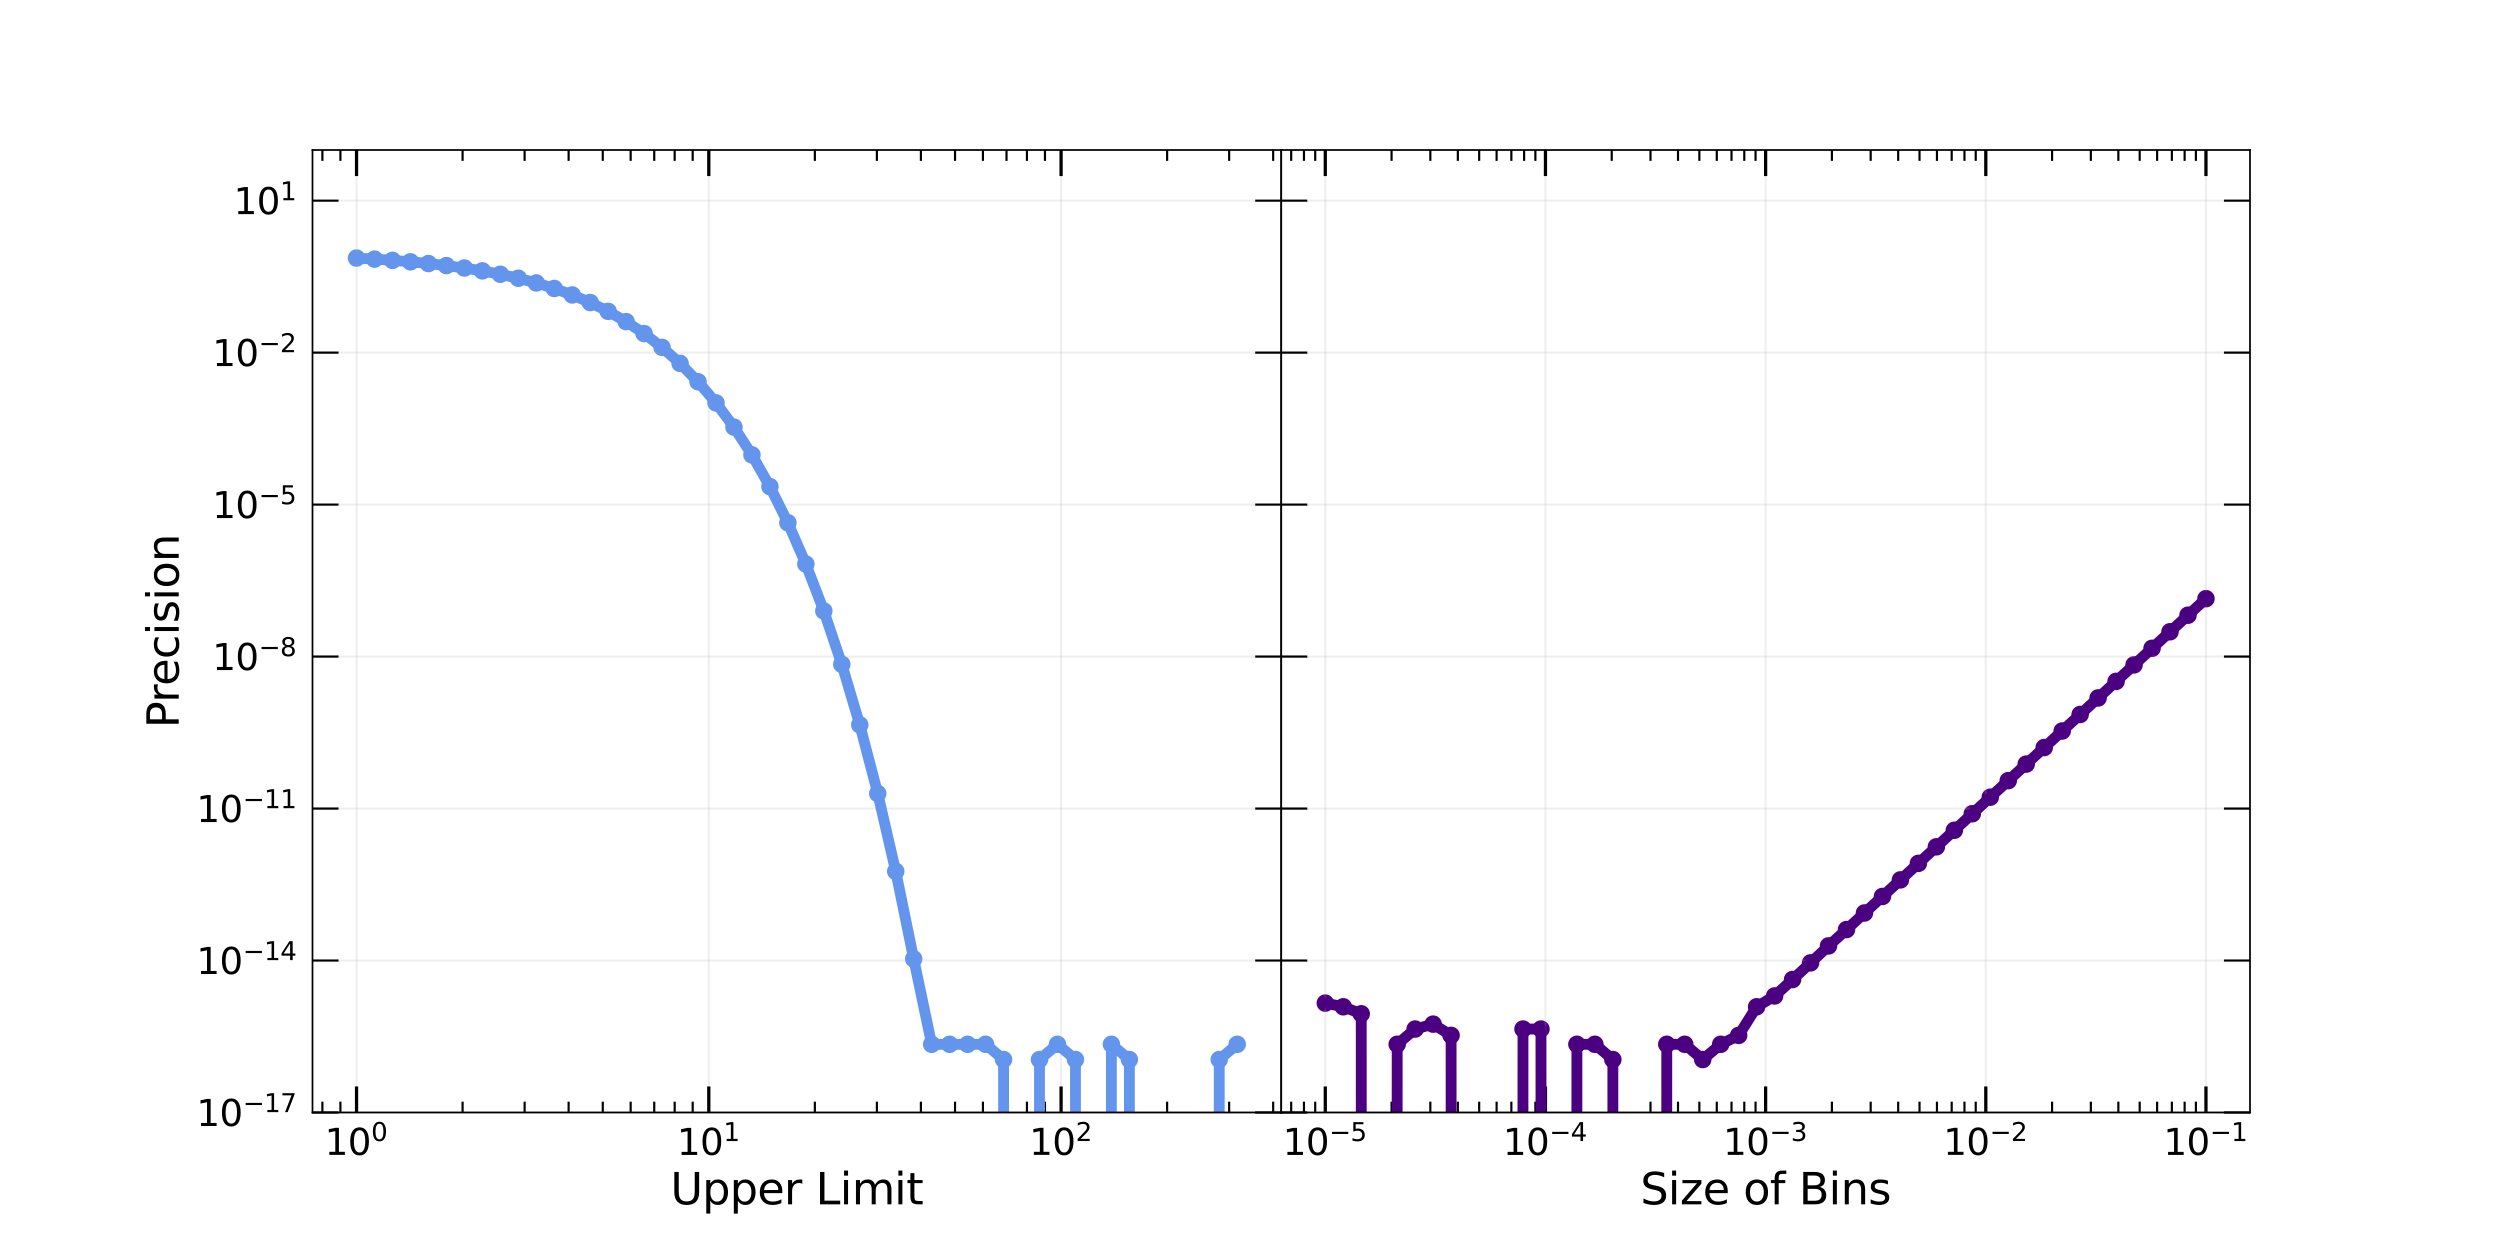 <?xml version="1.0" encoding="utf-8" standalone="no"?>
<!DOCTYPE svg PUBLIC "-//W3C//DTD SVG 1.1//EN"
  "http://www.w3.org/Graphics/SVG/1.1/DTD/svg11.dtd">
<svg xmlns:xlink="http://www.w3.org/1999/xlink" width="1152pt" height="576pt" viewBox="0 0 1152 576" xmlns="http://www.w3.org/2000/svg" version="1.1">
 <defs>
  <style type="text/css">*{stroke-linejoin: round; stroke-linecap: butt}</style>
 </defs>
 <g id="figure_1">
  <g id="patch_1">
   <path d="M 0 576 
L 1152 576 
L 1152 0 
L 0 0 
z
" style="fill: #ffffff"/>
  </g>
  <g id="axes_1">
   <g id="patch_2">
    <path d="M 144 512.64 
L 590.4 512.64 
L 590.4 69.12 
L 144 69.12 
z
" style="fill: #ffffff"/>
   </g>
   <g id="PathCollection_1">
    <defs>
     <path id="m9ae756400a" d="M 0 3.536 
C 0.938 3.536 1.837 3.163 2.5 2.5 
C 3.163 1.837 3.536 0.938 3.536 0 
C 3.536 -0.938 3.163 -1.837 2.5 -2.5 
C 1.837 -3.163 0.938 -3.536 0 -3.536 
C -0.938 -3.536 -1.837 -3.163 -2.5 -2.5 
C -3.163 -1.837 -3.536 -0.938 -3.536 0 
C -3.536 0.938 -3.163 1.837 -2.5 2.5 
C -1.837 3.163 -0.938 3.536 0 3.536 
z
" style="stroke: #6495ed"/>
    </defs>
    <g clip-path="url(#p3e6c9efa85)">
     <use xlink:href="#m9ae756400a" x="164.291" y="118.917" style="fill: #6495ed; stroke: #6495ed"/>
     <use xlink:href="#m9ae756400a" x="172.573" y="119.402" style="fill: #6495ed; stroke: #6495ed"/>
     <use xlink:href="#m9ae756400a" x="180.855" y="119.973" style="fill: #6495ed; stroke: #6495ed"/>
     <use xlink:href="#m9ae756400a" x="189.137" y="120.647" style="fill: #6495ed; stroke: #6495ed"/>
     <use xlink:href="#m9ae756400a" x="197.419" y="121.444" style="fill: #6495ed; stroke: #6495ed"/>
     <use xlink:href="#m9ae756400a" x="205.701" y="122.387" style="fill: #6495ed; stroke: #6495ed"/>
     <use xlink:href="#m9ae756400a" x="213.983" y="123.502" style="fill: #6495ed; stroke: #6495ed"/>
     <use xlink:href="#m9ae756400a" x="222.265" y="124.82" style="fill: #6495ed; stroke: #6495ed"/>
     <use xlink:href="#m9ae756400a" x="230.547" y="126.378" style="fill: #6495ed; stroke: #6495ed"/>
     <use xlink:href="#m9ae756400a" x="238.829" y="128.216" style="fill: #6495ed; stroke: #6495ed"/>
     <use xlink:href="#m9ae756400a" x="247.111" y="130.381" style="fill: #6495ed; stroke: #6495ed"/>
     <use xlink:href="#m9ae756400a" x="255.393" y="132.926" style="fill: #6495ed; stroke: #6495ed"/>
     <use xlink:href="#m9ae756400a" x="263.675" y="135.911" style="fill: #6495ed; stroke: #6495ed"/>
     <use xlink:href="#m9ae756400a" x="271.957" y="139.402" style="fill: #6495ed; stroke: #6495ed"/>
     <use xlink:href="#m9ae756400a" x="280.239" y="143.475" style="fill: #6495ed; stroke: #6495ed"/>
     <use xlink:href="#m9ae756400a" x="288.521" y="148.214" style="fill: #6495ed; stroke: #6495ed"/>
     <use xlink:href="#m9ae756400a" x="296.803" y="153.714" style="fill: #6495ed; stroke: #6495ed"/>
     <use xlink:href="#m9ae756400a" x="305.085" y="160.082" style="fill: #6495ed; stroke: #6495ed"/>
     <use xlink:href="#m9ae756400a" x="313.367" y="167.434" style="fill: #6495ed; stroke: #6495ed"/>
     <use xlink:href="#m9ae756400a" x="321.649" y="175.905" style="fill: #6495ed; stroke: #6495ed"/>
     <use xlink:href="#m9ae756400a" x="329.931" y="185.642" style="fill: #6495ed; stroke: #6495ed"/>
     <use xlink:href="#m9ae756400a" x="338.213" y="196.812" style="fill: #6495ed; stroke: #6495ed"/>
     <use xlink:href="#m9ae756400a" x="346.495" y="209.601" style="fill: #6495ed; stroke: #6495ed"/>
     <use xlink:href="#m9ae756400a" x="354.777" y="224.218" style="fill: #6495ed; stroke: #6495ed"/>
     <use xlink:href="#m9ae756400a" x="363.059" y="240.897" style="fill: #6495ed; stroke: #6495ed"/>
     <use xlink:href="#m9ae756400a" x="371.341" y="259.902" style="fill: #6495ed; stroke: #6495ed"/>
     <use xlink:href="#m9ae756400a" x="379.623" y="281.527" style="fill: #6495ed; stroke: #6495ed"/>
     <use xlink:href="#m9ae756400a" x="387.905" y="306.105" style="fill: #6495ed; stroke: #6495ed"/>
     <use xlink:href="#m9ae756400a" x="396.187" y="334.007" style="fill: #6495ed; stroke: #6495ed"/>
     <use xlink:href="#m9ae756400a" x="404.469" y="365.651" style="fill: #6495ed; stroke: #6495ed"/>
     <use xlink:href="#m9ae756400a" x="412.751" y="401.511" style="fill: #6495ed; stroke: #6495ed"/>
     <use xlink:href="#m9ae756400a" x="421.033" y="441.859" style="fill: #6495ed; stroke: #6495ed"/>
     <use xlink:href="#m9ae756400a" x="429.315" y="481.21" style="fill: #6495ed; stroke: #6495ed"/>
     <use xlink:href="#m9ae756400a" x="437.597" y="481.21" style="fill: #6495ed; stroke: #6495ed"/>
     <use xlink:href="#m9ae756400a" x="445.879" y="481.21" style="fill: #6495ed; stroke: #6495ed"/>
     <use xlink:href="#m9ae756400a" x="454.161" y="481.21" style="fill: #6495ed; stroke: #6495ed"/>
     <use xlink:href="#m9ae756400a" x="462.443" y="488.237" style="fill: #6495ed; stroke: #6495ed"/>
     <use xlink:href="#m9ae756400a" x="479.007" y="488.237" style="fill: #6495ed; stroke: #6495ed"/>
     <use xlink:href="#m9ae756400a" x="487.289" y="481.21" style="fill: #6495ed; stroke: #6495ed"/>
     <use xlink:href="#m9ae756400a" x="495.571" y="488.237" style="fill: #6495ed; stroke: #6495ed"/>
     <use xlink:href="#m9ae756400a" x="512.135" y="481.21" style="fill: #6495ed; stroke: #6495ed"/>
     <use xlink:href="#m9ae756400a" x="520.417" y="488.237" style="fill: #6495ed; stroke: #6495ed"/>
     <use xlink:href="#m9ae756400a" x="561.827" y="488.237" style="fill: #6495ed; stroke: #6495ed"/>
     <use xlink:href="#m9ae756400a" x="570.109" y="481.21" style="fill: #6495ed; stroke: #6495ed"/>
    </g>
   </g>
   <g id="matplotlib.axis_1">
    <g id="xtick_1">
     <g id="line2d_1">
      <path d="M 164.291 512.64 
L 164.291 69.12 
" clip-path="url(#p3e6c9efa85)" style="fill: none; stroke: #b0b0b0; stroke-opacity: 0.2; stroke-linecap: square"/>
     </g>
     <g id="line2d_2">
      <defs>
       <path id="m5ee285e8a6" d="M 0 0 
L 0 -12 
" style="stroke: #000000; stroke-width: 1.5"/>
      </defs>
      <g>
       <use xlink:href="#m5ee285e8a6" x="164.291" y="512.64" style="stroke: #000000; stroke-width: 1.5"/>
      </g>
     </g>
     <g id="line2d_3">
      <defs>
       <path id="m68f397f077" d="M 0 0 
L 0 12 
" style="stroke: #000000; stroke-width: 1.5"/>
      </defs>
      <g>
       <use xlink:href="#m68f397f077" x="164.291" y="69.12" style="stroke: #000000; stroke-width: 1.5"/>
      </g>
     </g>
     <g id="text_1">
      <!-- $\mathdefault{10^{0}}$ -->
      <g transform="translate(149.63 532.299)scale(0.167 -0.167)">
       <defs>
        <path id="DejaVuSans-31" d="M 794 531 
L 1825 531 
L 1825 4091 
L 703 3866 
L 703 4441 
L 1819 4666 
L 2450 4666 
L 2450 531 
L 3481 531 
L 3481 0 
L 794 0 
L 794 531 
z
" transform="scale(0.016)"/>
        <path id="DejaVuSans-30" d="M 2034 4250 
Q 1547 4250 1301 3770 
Q 1056 3291 1056 2328 
Q 1056 1369 1301 889 
Q 1547 409 2034 409 
Q 2525 409 2770 889 
Q 3016 1369 3016 2328 
Q 3016 3291 2770 3770 
Q 2525 4250 2034 4250 
z
M 2034 4750 
Q 2819 4750 3233 4129 
Q 3647 3509 3647 2328 
Q 3647 1150 3233 529 
Q 2819 -91 2034 -91 
Q 1250 -91 836 529 
Q 422 1150 422 2328 
Q 422 3509 836 4129 
Q 1250 4750 2034 4750 
z
" transform="scale(0.016)"/>
       </defs>
       <use xlink:href="#DejaVuSans-31" transform="translate(0 0.766)"/>
       <use xlink:href="#DejaVuSans-30" transform="translate(63.623 0.766)"/>
       <use xlink:href="#DejaVuSans-30" transform="translate(128.203 39.047)scale(0.7)"/>
      </g>
     </g>
    </g>
    <g id="xtick_2">
     <g id="line2d_4">
      <path d="M 326.618 512.64 
L 326.618 69.12 
" clip-path="url(#p3e6c9efa85)" style="fill: none; stroke: #b0b0b0; stroke-opacity: 0.2; stroke-linecap: square"/>
     </g>
     <g id="line2d_5">
      <g>
       <use xlink:href="#m5ee285e8a6" x="326.618" y="512.64" style="stroke: #000000; stroke-width: 1.5"/>
      </g>
     </g>
     <g id="line2d_6">
      <g>
       <use xlink:href="#m68f397f077" x="326.618" y="69.12" style="stroke: #000000; stroke-width: 1.5"/>
      </g>
     </g>
     <g id="text_2">
      <!-- $\mathdefault{10^{1}}$ -->
      <g transform="translate(311.957 532.299)scale(0.167 -0.167)">
       <use xlink:href="#DejaVuSans-31" transform="translate(0 0.684)"/>
       <use xlink:href="#DejaVuSans-30" transform="translate(63.623 0.684)"/>
       <use xlink:href="#DejaVuSans-31" transform="translate(128.203 38.966)scale(0.7)"/>
      </g>
     </g>
    </g>
    <g id="xtick_3">
     <g id="line2d_7">
      <path d="M 488.945 512.64 
L 488.945 69.12 
" clip-path="url(#p3e6c9efa85)" style="fill: none; stroke: #b0b0b0; stroke-opacity: 0.2; stroke-linecap: square"/>
     </g>
     <g id="line2d_8">
      <g>
       <use xlink:href="#m5ee285e8a6" x="488.945" y="512.64" style="stroke: #000000; stroke-width: 1.5"/>
      </g>
     </g>
     <g id="line2d_9">
      <g>
       <use xlink:href="#m68f397f077" x="488.945" y="69.12" style="stroke: #000000; stroke-width: 1.5"/>
      </g>
     </g>
     <g id="text_3">
      <!-- $\mathdefault{10^{2}}$ -->
      <g transform="translate(474.285 532.299)scale(0.167 -0.167)">
       <defs>
        <path id="DejaVuSans-32" d="M 1228 531 
L 3431 531 
L 3431 0 
L 469 0 
L 469 531 
Q 828 903 1448 1529 
Q 2069 2156 2228 2338 
Q 2531 2678 2651 2914 
Q 2772 3150 2772 3378 
Q 2772 3750 2511 3984 
Q 2250 4219 1831 4219 
Q 1534 4219 1204 4116 
Q 875 4013 500 3803 
L 500 4441 
Q 881 4594 1212 4672 
Q 1544 4750 1819 4750 
Q 2544 4750 2975 4387 
Q 3406 4025 3406 3419 
Q 3406 3131 3298 2873 
Q 3191 2616 2906 2266 
Q 2828 2175 2409 1742 
Q 1991 1309 1228 531 
z
" transform="scale(0.016)"/>
       </defs>
       <use xlink:href="#DejaVuSans-31" transform="translate(0 0.766)"/>
       <use xlink:href="#DejaVuSans-30" transform="translate(63.623 0.766)"/>
       <use xlink:href="#DejaVuSans-32" transform="translate(128.203 39.047)scale(0.7)"/>
      </g>
     </g>
    </g>
    <g id="xtick_4">
     <g id="line2d_10">
      <defs>
       <path id="m83433eca94" d="M 0 0 
L 0 -5 
" style="stroke: #000000"/>
      </defs>
      <g>
       <use xlink:href="#m83433eca94" x="148.56" y="512.64" style="stroke: #000000"/>
      </g>
     </g>
     <g id="line2d_11">
      <defs>
       <path id="mb629196e18" d="M 0 0 
L 0 5 
" style="stroke: #000000"/>
      </defs>
      <g>
       <use xlink:href="#mb629196e18" x="148.56" y="69.12" style="stroke: #000000"/>
      </g>
     </g>
    </g>
    <g id="xtick_5">
     <g id="line2d_12">
      <g>
       <use xlink:href="#m83433eca94" x="156.863" y="512.64" style="stroke: #000000"/>
      </g>
     </g>
     <g id="line2d_13">
      <g>
       <use xlink:href="#mb629196e18" x="156.863" y="69.12" style="stroke: #000000"/>
      </g>
     </g>
    </g>
    <g id="xtick_6">
     <g id="line2d_14">
      <g>
       <use xlink:href="#m83433eca94" x="213.156" y="512.64" style="stroke: #000000"/>
      </g>
     </g>
     <g id="line2d_15">
      <g>
       <use xlink:href="#mb629196e18" x="213.156" y="69.12" style="stroke: #000000"/>
      </g>
     </g>
    </g>
    <g id="xtick_7">
     <g id="line2d_16">
      <g>
       <use xlink:href="#m83433eca94" x="241.741" y="512.64" style="stroke: #000000"/>
      </g>
     </g>
     <g id="line2d_17">
      <g>
       <use xlink:href="#mb629196e18" x="241.741" y="69.12" style="stroke: #000000"/>
      </g>
     </g>
    </g>
    <g id="xtick_8">
     <g id="line2d_18">
      <g>
       <use xlink:href="#m83433eca94" x="262.022" y="512.64" style="stroke: #000000"/>
      </g>
     </g>
     <g id="line2d_19">
      <g>
       <use xlink:href="#mb629196e18" x="262.022" y="69.12" style="stroke: #000000"/>
      </g>
     </g>
    </g>
    <g id="xtick_9">
     <g id="line2d_20">
      <g>
       <use xlink:href="#m83433eca94" x="277.753" y="512.64" style="stroke: #000000"/>
      </g>
     </g>
     <g id="line2d_21">
      <g>
       <use xlink:href="#mb629196e18" x="277.753" y="69.12" style="stroke: #000000"/>
      </g>
     </g>
    </g>
    <g id="xtick_10">
     <g id="line2d_22">
      <g>
       <use xlink:href="#m83433eca94" x="290.606" y="512.64" style="stroke: #000000"/>
      </g>
     </g>
     <g id="line2d_23">
      <g>
       <use xlink:href="#mb629196e18" x="290.606" y="69.12" style="stroke: #000000"/>
      </g>
     </g>
    </g>
    <g id="xtick_11">
     <g id="line2d_24">
      <g>
       <use xlink:href="#m83433eca94" x="301.473" y="512.64" style="stroke: #000000"/>
      </g>
     </g>
     <g id="line2d_25">
      <g>
       <use xlink:href="#mb629196e18" x="301.473" y="69.12" style="stroke: #000000"/>
      </g>
     </g>
    </g>
    <g id="xtick_12">
     <g id="line2d_26">
      <g>
       <use xlink:href="#m83433eca94" x="310.887" y="512.64" style="stroke: #000000"/>
      </g>
     </g>
     <g id="line2d_27">
      <g>
       <use xlink:href="#mb629196e18" x="310.887" y="69.12" style="stroke: #000000"/>
      </g>
     </g>
    </g>
    <g id="xtick_13">
     <g id="line2d_28">
      <g>
       <use xlink:href="#m83433eca94" x="319.19" y="512.64" style="stroke: #000000"/>
      </g>
     </g>
     <g id="line2d_29">
      <g>
       <use xlink:href="#mb629196e18" x="319.19" y="69.12" style="stroke: #000000"/>
      </g>
     </g>
    </g>
    <g id="xtick_14">
     <g id="line2d_30">
      <g>
       <use xlink:href="#m83433eca94" x="375.484" y="512.64" style="stroke: #000000"/>
      </g>
     </g>
     <g id="line2d_31">
      <g>
       <use xlink:href="#mb629196e18" x="375.484" y="69.12" style="stroke: #000000"/>
      </g>
     </g>
    </g>
    <g id="xtick_15">
     <g id="line2d_32">
      <g>
       <use xlink:href="#m83433eca94" x="404.068" y="512.64" style="stroke: #000000"/>
      </g>
     </g>
     <g id="line2d_33">
      <g>
       <use xlink:href="#mb629196e18" x="404.068" y="69.12" style="stroke: #000000"/>
      </g>
     </g>
    </g>
    <g id="xtick_16">
     <g id="line2d_34">
      <g>
       <use xlink:href="#m83433eca94" x="424.349" y="512.64" style="stroke: #000000"/>
      </g>
     </g>
     <g id="line2d_35">
      <g>
       <use xlink:href="#mb629196e18" x="424.349" y="69.12" style="stroke: #000000"/>
      </g>
     </g>
    </g>
    <g id="xtick_17">
     <g id="line2d_36">
      <g>
       <use xlink:href="#m83433eca94" x="440.08" y="512.64" style="stroke: #000000"/>
      </g>
     </g>
     <g id="line2d_37">
      <g>
       <use xlink:href="#mb629196e18" x="440.08" y="69.12" style="stroke: #000000"/>
      </g>
     </g>
    </g>
    <g id="xtick_18">
     <g id="line2d_38">
      <g>
       <use xlink:href="#m83433eca94" x="452.933" y="512.64" style="stroke: #000000"/>
      </g>
     </g>
     <g id="line2d_39">
      <g>
       <use xlink:href="#mb629196e18" x="452.933" y="69.12" style="stroke: #000000"/>
      </g>
     </g>
    </g>
    <g id="xtick_19">
     <g id="line2d_40">
      <g>
       <use xlink:href="#m83433eca94" x="463.801" y="512.64" style="stroke: #000000"/>
      </g>
     </g>
     <g id="line2d_41">
      <g>
       <use xlink:href="#mb629196e18" x="463.801" y="69.12" style="stroke: #000000"/>
      </g>
     </g>
    </g>
    <g id="xtick_20">
     <g id="line2d_42">
      <g>
       <use xlink:href="#m83433eca94" x="473.214" y="512.64" style="stroke: #000000"/>
      </g>
     </g>
     <g id="line2d_43">
      <g>
       <use xlink:href="#mb629196e18" x="473.214" y="69.12" style="stroke: #000000"/>
      </g>
     </g>
    </g>
    <g id="xtick_21">
     <g id="line2d_44">
      <g>
       <use xlink:href="#m83433eca94" x="481.518" y="512.64" style="stroke: #000000"/>
      </g>
     </g>
     <g id="line2d_45">
      <g>
       <use xlink:href="#mb629196e18" x="481.518" y="69.12" style="stroke: #000000"/>
      </g>
     </g>
    </g>
    <g id="xtick_22">
     <g id="line2d_46">
      <g>
       <use xlink:href="#m83433eca94" x="537.811" y="512.64" style="stroke: #000000"/>
      </g>
     </g>
     <g id="line2d_47">
      <g>
       <use xlink:href="#mb629196e18" x="537.811" y="69.12" style="stroke: #000000"/>
      </g>
     </g>
    </g>
    <g id="xtick_23">
     <g id="line2d_48">
      <g>
       <use xlink:href="#m83433eca94" x="566.395" y="512.64" style="stroke: #000000"/>
      </g>
     </g>
     <g id="line2d_49">
      <g>
       <use xlink:href="#mb629196e18" x="566.395" y="69.12" style="stroke: #000000"/>
      </g>
     </g>
    </g>
    <g id="xtick_24">
     <g id="line2d_50">
      <g>
       <use xlink:href="#m83433eca94" x="586.676" y="512.64" style="stroke: #000000"/>
      </g>
     </g>
     <g id="line2d_51">
      <g>
       <use xlink:href="#mb629196e18" x="586.676" y="69.12" style="stroke: #000000"/>
      </g>
     </g>
    </g>
    <g id="text_4">
     <!-- Upper Limit -->
     <g transform="translate(308.953 554.961)scale(0.2 -0.2)">
      <defs>
       <path id="DejaVuSans-55" d="M 556 4666 
L 1191 4666 
L 1191 1831 
Q 1191 1081 1462 751 
Q 1734 422 2344 422 
Q 2950 422 3222 751 
Q 3494 1081 3494 1831 
L 3494 4666 
L 4128 4666 
L 4128 1753 
Q 4128 841 3676 375 
Q 3225 -91 2344 -91 
Q 1459 -91 1007 375 
Q 556 841 556 1753 
L 556 4666 
z
" transform="scale(0.016)"/>
       <path id="DejaVuSans-70" d="M 1159 525 
L 1159 -1331 
L 581 -1331 
L 581 3500 
L 1159 3500 
L 1159 2969 
Q 1341 3281 1617 3432 
Q 1894 3584 2278 3584 
Q 2916 3584 3314 3078 
Q 3713 2572 3713 1747 
Q 3713 922 3314 415 
Q 2916 -91 2278 -91 
Q 1894 -91 1617 61 
Q 1341 213 1159 525 
z
M 3116 1747 
Q 3116 2381 2855 2742 
Q 2594 3103 2138 3103 
Q 1681 3103 1420 2742 
Q 1159 2381 1159 1747 
Q 1159 1113 1420 752 
Q 1681 391 2138 391 
Q 2594 391 2855 752 
Q 3116 1113 3116 1747 
z
" transform="scale(0.016)"/>
       <path id="DejaVuSans-65" d="M 3597 1894 
L 3597 1613 
L 953 1613 
Q 991 1019 1311 708 
Q 1631 397 2203 397 
Q 2534 397 2845 478 
Q 3156 559 3463 722 
L 3463 178 
Q 3153 47 2828 -22 
Q 2503 -91 2169 -91 
Q 1331 -91 842 396 
Q 353 884 353 1716 
Q 353 2575 817 3079 
Q 1281 3584 2069 3584 
Q 2775 3584 3186 3129 
Q 3597 2675 3597 1894 
z
M 3022 2063 
Q 3016 2534 2758 2815 
Q 2500 3097 2075 3097 
Q 1594 3097 1305 2825 
Q 1016 2553 972 2059 
L 3022 2063 
z
" transform="scale(0.016)"/>
       <path id="DejaVuSans-72" d="M 2631 2963 
Q 2534 3019 2420 3045 
Q 2306 3072 2169 3072 
Q 1681 3072 1420 2755 
Q 1159 2438 1159 1844 
L 1159 0 
L 581 0 
L 581 3500 
L 1159 3500 
L 1159 2956 
Q 1341 3275 1631 3429 
Q 1922 3584 2338 3584 
Q 2397 3584 2469 3576 
Q 2541 3569 2628 3553 
L 2631 2963 
z
" transform="scale(0.016)"/>
       <path id="DejaVuSans-20" transform="scale(0.016)"/>
       <path id="DejaVuSans-4c" d="M 628 4666 
L 1259 4666 
L 1259 531 
L 3531 531 
L 3531 0 
L 628 0 
L 628 4666 
z
" transform="scale(0.016)"/>
       <path id="DejaVuSans-69" d="M 603 3500 
L 1178 3500 
L 1178 0 
L 603 0 
L 603 3500 
z
M 603 4863 
L 1178 4863 
L 1178 4134 
L 603 4134 
L 603 4863 
z
" transform="scale(0.016)"/>
       <path id="DejaVuSans-6d" d="M 3328 2828 
Q 3544 3216 3844 3400 
Q 4144 3584 4550 3584 
Q 5097 3584 5394 3201 
Q 5691 2819 5691 2113 
L 5691 0 
L 5113 0 
L 5113 2094 
Q 5113 2597 4934 2840 
Q 4756 3084 4391 3084 
Q 3944 3084 3684 2787 
Q 3425 2491 3425 1978 
L 3425 0 
L 2847 0 
L 2847 2094 
Q 2847 2600 2669 2842 
Q 2491 3084 2119 3084 
Q 1678 3084 1418 2786 
Q 1159 2488 1159 1978 
L 1159 0 
L 581 0 
L 581 3500 
L 1159 3500 
L 1159 2956 
Q 1356 3278 1631 3431 
Q 1906 3584 2284 3584 
Q 2666 3584 2933 3390 
Q 3200 3197 3328 2828 
z
" transform="scale(0.016)"/>
       <path id="DejaVuSans-74" d="M 1172 4494 
L 1172 3500 
L 2356 3500 
L 2356 3053 
L 1172 3053 
L 1172 1153 
Q 1172 725 1289 603 
Q 1406 481 1766 481 
L 2356 481 
L 2356 0 
L 1766 0 
Q 1100 0 847 248 
Q 594 497 594 1153 
L 594 3053 
L 172 3053 
L 172 3500 
L 594 3500 
L 594 4494 
L 1172 4494 
z
" transform="scale(0.016)"/>
      </defs>
      <use xlink:href="#DejaVuSans-55"/>
      <use xlink:href="#DejaVuSans-70" x="73.193"/>
      <use xlink:href="#DejaVuSans-70" x="136.67"/>
      <use xlink:href="#DejaVuSans-65" x="200.146"/>
      <use xlink:href="#DejaVuSans-72" x="261.67"/>
      <use xlink:href="#DejaVuSans-20" x="302.783"/>
      <use xlink:href="#DejaVuSans-4c" x="334.57"/>
      <use xlink:href="#DejaVuSans-69" x="390.283"/>
      <use xlink:href="#DejaVuSans-6d" x="418.066"/>
      <use xlink:href="#DejaVuSans-69" x="515.479"/>
      <use xlink:href="#DejaVuSans-74" x="543.262"/>
     </g>
    </g>
   </g>
   <g id="matplotlib.axis_2">
    <g id="ytick_1">
     <g id="line2d_52">
      <path d="M 144 512.64 
L 590.4 512.64 
" clip-path="url(#p3e6c9efa85)" style="fill: none; stroke: #b0b0b0; stroke-opacity: 0.2; stroke-linecap: square"/>
     </g>
     <g id="line2d_53">
      <defs>
       <path id="mbcbc30892e" d="M 0 0 
L 12 0 
" style="stroke: #000000"/>
      </defs>
      <g>
       <use xlink:href="#mbcbc30892e" x="144" y="512.64" style="stroke: #000000"/>
      </g>
     </g>
     <g id="line2d_54">
      <defs>
       <path id="m516967d735" d="M 0 0 
L -12 0 
" style="stroke: #000000"/>
      </defs>
      <g>
       <use xlink:href="#m516967d735" x="590.4" y="512.64" style="stroke: #000000"/>
      </g>
     </g>
     <g id="text_5">
      <!-- $\mathdefault{10^{-17}}$ -->
      <g transform="translate(90.519 518.969)scale(0.167 -0.167)">
       <defs>
        <path id="DejaVuSans-2212" d="M 678 2272 
L 4684 2272 
L 4684 1741 
L 678 1741 
L 678 2272 
z
" transform="scale(0.016)"/>
        <path id="DejaVuSans-37" d="M 525 4666 
L 3525 4666 
L 3525 4397 
L 1831 0 
L 1172 0 
L 2766 4134 
L 525 4134 
L 525 4666 
z
" transform="scale(0.016)"/>
       </defs>
       <use xlink:href="#DejaVuSans-31" transform="translate(0 0.684)"/>
       <use xlink:href="#DejaVuSans-30" transform="translate(63.623 0.684)"/>
       <use xlink:href="#DejaVuSans-2212" transform="translate(128.203 38.966)scale(0.7)"/>
       <use xlink:href="#DejaVuSans-31" transform="translate(186.855 38.966)scale(0.7)"/>
       <use xlink:href="#DejaVuSans-37" transform="translate(231.392 38.966)scale(0.7)"/>
      </g>
     </g>
    </g>
    <g id="ytick_2">
     <g id="line2d_55">
      <path d="M 144 442.611 
L 590.4 442.611 
" clip-path="url(#p3e6c9efa85)" style="fill: none; stroke: #b0b0b0; stroke-opacity: 0.2; stroke-linecap: square"/>
     </g>
     <g id="line2d_56">
      <g>
       <use xlink:href="#mbcbc30892e" x="144" y="442.611" style="stroke: #000000"/>
      </g>
     </g>
     <g id="line2d_57">
      <g>
       <use xlink:href="#m516967d735" x="590.4" y="442.611" style="stroke: #000000"/>
      </g>
     </g>
     <g id="text_6">
      <!-- $\mathdefault{10^{-14}}$ -->
      <g transform="translate(90.519 448.94)scale(0.167 -0.167)">
       <defs>
        <path id="DejaVuSans-34" d="M 2419 4116 
L 825 1625 
L 2419 1625 
L 2419 4116 
z
M 2253 4666 
L 3047 4666 
L 3047 1625 
L 3713 1625 
L 3713 1100 
L 3047 1100 
L 3047 0 
L 2419 0 
L 2419 1100 
L 313 1100 
L 313 1709 
L 2253 4666 
z
" transform="scale(0.016)"/>
       </defs>
       <use xlink:href="#DejaVuSans-31" transform="translate(0 0.684)"/>
       <use xlink:href="#DejaVuSans-30" transform="translate(63.623 0.684)"/>
       <use xlink:href="#DejaVuSans-2212" transform="translate(128.203 38.966)scale(0.7)"/>
       <use xlink:href="#DejaVuSans-31" transform="translate(186.855 38.966)scale(0.7)"/>
       <use xlink:href="#DejaVuSans-34" transform="translate(231.392 38.966)scale(0.7)"/>
      </g>
     </g>
    </g>
    <g id="ytick_3">
     <g id="line2d_58">
      <path d="M 144 372.581 
L 590.4 372.581 
" clip-path="url(#p3e6c9efa85)" style="fill: none; stroke: #b0b0b0; stroke-opacity: 0.2; stroke-linecap: square"/>
     </g>
     <g id="line2d_59">
      <g>
       <use xlink:href="#mbcbc30892e" x="144" y="372.581" style="stroke: #000000"/>
      </g>
     </g>
     <g id="line2d_60">
      <g>
       <use xlink:href="#m516967d735" x="590.4" y="372.581" style="stroke: #000000"/>
      </g>
     </g>
     <g id="text_7">
      <!-- $\mathdefault{10^{-11}}$ -->
      <g transform="translate(90.519 378.911)scale(0.167 -0.167)">
       <use xlink:href="#DejaVuSans-31" transform="translate(0 0.684)"/>
       <use xlink:href="#DejaVuSans-30" transform="translate(63.623 0.684)"/>
       <use xlink:href="#DejaVuSans-2212" transform="translate(128.203 38.966)scale(0.7)"/>
       <use xlink:href="#DejaVuSans-31" transform="translate(186.855 38.966)scale(0.7)"/>
       <use xlink:href="#DejaVuSans-31" transform="translate(231.392 38.966)scale(0.7)"/>
      </g>
     </g>
    </g>
    <g id="ytick_4">
     <g id="line2d_61">
      <path d="M 144 302.552 
L 590.4 302.552 
" clip-path="url(#p3e6c9efa85)" style="fill: none; stroke: #b0b0b0; stroke-opacity: 0.2; stroke-linecap: square"/>
     </g>
     <g id="line2d_62">
      <g>
       <use xlink:href="#mbcbc30892e" x="144" y="302.552" style="stroke: #000000"/>
      </g>
     </g>
     <g id="line2d_63">
      <g>
       <use xlink:href="#m516967d735" x="590.4" y="302.552" style="stroke: #000000"/>
      </g>
     </g>
     <g id="text_8">
      <!-- $\mathdefault{10^{-8}}$ -->
      <g transform="translate(97.849 308.881)scale(0.167 -0.167)">
       <defs>
        <path id="DejaVuSans-38" d="M 2034 2216 
Q 1584 2216 1326 1975 
Q 1069 1734 1069 1313 
Q 1069 891 1326 650 
Q 1584 409 2034 409 
Q 2484 409 2743 651 
Q 3003 894 3003 1313 
Q 3003 1734 2745 1975 
Q 2488 2216 2034 2216 
z
M 1403 2484 
Q 997 2584 770 2862 
Q 544 3141 544 3541 
Q 544 4100 942 4425 
Q 1341 4750 2034 4750 
Q 2731 4750 3128 4425 
Q 3525 4100 3525 3541 
Q 3525 3141 3298 2862 
Q 3072 2584 2669 2484 
Q 3125 2378 3379 2068 
Q 3634 1759 3634 1313 
Q 3634 634 3220 271 
Q 2806 -91 2034 -91 
Q 1263 -91 848 271 
Q 434 634 434 1313 
Q 434 1759 690 2068 
Q 947 2378 1403 2484 
z
M 1172 3481 
Q 1172 3119 1398 2916 
Q 1625 2713 2034 2713 
Q 2441 2713 2670 2916 
Q 2900 3119 2900 3481 
Q 2900 3844 2670 4047 
Q 2441 4250 2034 4250 
Q 1625 4250 1398 4047 
Q 1172 3844 1172 3481 
z
" transform="scale(0.016)"/>
       </defs>
       <use xlink:href="#DejaVuSans-31" transform="translate(0 0.766)"/>
       <use xlink:href="#DejaVuSans-30" transform="translate(63.623 0.766)"/>
       <use xlink:href="#DejaVuSans-2212" transform="translate(128.203 39.047)scale(0.7)"/>
       <use xlink:href="#DejaVuSans-38" transform="translate(186.855 39.047)scale(0.7)"/>
      </g>
     </g>
    </g>
    <g id="ytick_5">
     <g id="line2d_64">
      <path d="M 144 232.522 
L 590.4 232.522 
" clip-path="url(#p3e6c9efa85)" style="fill: none; stroke: #b0b0b0; stroke-opacity: 0.2; stroke-linecap: square"/>
     </g>
     <g id="line2d_65">
      <g>
       <use xlink:href="#mbcbc30892e" x="144" y="232.522" style="stroke: #000000"/>
      </g>
     </g>
     <g id="line2d_66">
      <g>
       <use xlink:href="#m516967d735" x="590.4" y="232.522" style="stroke: #000000"/>
      </g>
     </g>
     <g id="text_9">
      <!-- $\mathdefault{10^{-5}}$ -->
      <g transform="translate(97.849 238.852)scale(0.167 -0.167)">
       <defs>
        <path id="DejaVuSans-35" d="M 691 4666 
L 3169 4666 
L 3169 4134 
L 1269 4134 
L 1269 2991 
Q 1406 3038 1543 3061 
Q 1681 3084 1819 3084 
Q 2600 3084 3056 2656 
Q 3513 2228 3513 1497 
Q 3513 744 3044 326 
Q 2575 -91 1722 -91 
Q 1428 -91 1123 -41 
Q 819 9 494 109 
L 494 744 
Q 775 591 1075 516 
Q 1375 441 1709 441 
Q 2250 441 2565 725 
Q 2881 1009 2881 1497 
Q 2881 1984 2565 2268 
Q 2250 2553 1709 2553 
Q 1456 2553 1204 2497 
Q 953 2441 691 2322 
L 691 4666 
z
" transform="scale(0.016)"/>
       </defs>
       <use xlink:href="#DejaVuSans-31" transform="translate(0 0.684)"/>
       <use xlink:href="#DejaVuSans-30" transform="translate(63.623 0.684)"/>
       <use xlink:href="#DejaVuSans-2212" transform="translate(128.203 38.966)scale(0.7)"/>
       <use xlink:href="#DejaVuSans-35" transform="translate(186.855 38.966)scale(0.7)"/>
      </g>
     </g>
    </g>
    <g id="ytick_6">
     <g id="line2d_67">
      <path d="M 144 162.493 
L 590.4 162.493 
" clip-path="url(#p3e6c9efa85)" style="fill: none; stroke: #b0b0b0; stroke-opacity: 0.2; stroke-linecap: square"/>
     </g>
     <g id="line2d_68">
      <g>
       <use xlink:href="#mbcbc30892e" x="144" y="162.493" style="stroke: #000000"/>
      </g>
     </g>
     <g id="line2d_69">
      <g>
       <use xlink:href="#m516967d735" x="590.4" y="162.493" style="stroke: #000000"/>
      </g>
     </g>
     <g id="text_10">
      <!-- $\mathdefault{10^{-2}}$ -->
      <g transform="translate(97.849 168.822)scale(0.167 -0.167)">
       <use xlink:href="#DejaVuSans-31" transform="translate(0 0.766)"/>
       <use xlink:href="#DejaVuSans-30" transform="translate(63.623 0.766)"/>
       <use xlink:href="#DejaVuSans-2212" transform="translate(128.203 39.047)scale(0.7)"/>
       <use xlink:href="#DejaVuSans-32" transform="translate(186.855 39.047)scale(0.7)"/>
      </g>
     </g>
    </g>
    <g id="ytick_7">
     <g id="line2d_70">
      <path d="M 144 92.463 
L 590.4 92.463 
" clip-path="url(#p3e6c9efa85)" style="fill: none; stroke: #b0b0b0; stroke-opacity: 0.2; stroke-linecap: square"/>
     </g>
     <g id="line2d_71">
      <g>
       <use xlink:href="#mbcbc30892e" x="144" y="92.463" style="stroke: #000000"/>
      </g>
     </g>
     <g id="line2d_72">
      <g>
       <use xlink:href="#m516967d735" x="590.4" y="92.463" style="stroke: #000000"/>
      </g>
     </g>
     <g id="text_11">
      <!-- $\mathdefault{10^{1}}$ -->
      <g transform="translate(107.678 98.793)scale(0.167 -0.167)">
       <use xlink:href="#DejaVuSans-31" transform="translate(0 0.684)"/>
       <use xlink:href="#DejaVuSans-30" transform="translate(63.623 0.684)"/>
       <use xlink:href="#DejaVuSans-31" transform="translate(128.203 38.966)scale(0.7)"/>
      </g>
     </g>
    </g>
    <g id="text_12">
     <!-- Precision -->
     <g transform="translate(82.359 335.494)rotate(-90)scale(0.2 -0.2)">
      <defs>
       <path id="DejaVuSans-50" d="M 1259 4147 
L 1259 2394 
L 2053 2394 
Q 2494 2394 2734 2622 
Q 2975 2850 2975 3272 
Q 2975 3691 2734 3919 
Q 2494 4147 2053 4147 
L 1259 4147 
z
M 628 4666 
L 2053 4666 
Q 2838 4666 3239 4311 
Q 3641 3956 3641 3272 
Q 3641 2581 3239 2228 
Q 2838 1875 2053 1875 
L 1259 1875 
L 1259 0 
L 628 0 
L 628 4666 
z
" transform="scale(0.016)"/>
       <path id="DejaVuSans-63" d="M 3122 3366 
L 3122 2828 
Q 2878 2963 2633 3030 
Q 2388 3097 2138 3097 
Q 1578 3097 1268 2742 
Q 959 2388 959 1747 
Q 959 1106 1268 751 
Q 1578 397 2138 397 
Q 2388 397 2633 464 
Q 2878 531 3122 666 
L 3122 134 
Q 2881 22 2623 -34 
Q 2366 -91 2075 -91 
Q 1284 -91 818 406 
Q 353 903 353 1747 
Q 353 2603 823 3093 
Q 1294 3584 2113 3584 
Q 2378 3584 2631 3529 
Q 2884 3475 3122 3366 
z
" transform="scale(0.016)"/>
       <path id="DejaVuSans-73" d="M 2834 3397 
L 2834 2853 
Q 2591 2978 2328 3040 
Q 2066 3103 1784 3103 
Q 1356 3103 1142 2972 
Q 928 2841 928 2578 
Q 928 2378 1081 2264 
Q 1234 2150 1697 2047 
L 1894 2003 
Q 2506 1872 2764 1633 
Q 3022 1394 3022 966 
Q 3022 478 2636 193 
Q 2250 -91 1575 -91 
Q 1294 -91 989 -36 
Q 684 19 347 128 
L 347 722 
Q 666 556 975 473 
Q 1284 391 1588 391 
Q 1994 391 2212 530 
Q 2431 669 2431 922 
Q 2431 1156 2273 1281 
Q 2116 1406 1581 1522 
L 1381 1569 
Q 847 1681 609 1914 
Q 372 2147 372 2553 
Q 372 3047 722 3315 
Q 1072 3584 1716 3584 
Q 2034 3584 2315 3537 
Q 2597 3491 2834 3397 
z
" transform="scale(0.016)"/>
       <path id="DejaVuSans-6f" d="M 1959 3097 
Q 1497 3097 1228 2736 
Q 959 2375 959 1747 
Q 959 1119 1226 758 
Q 1494 397 1959 397 
Q 2419 397 2687 759 
Q 2956 1122 2956 1747 
Q 2956 2369 2687 2733 
Q 2419 3097 1959 3097 
z
M 1959 3584 
Q 2709 3584 3137 3096 
Q 3566 2609 3566 1747 
Q 3566 888 3137 398 
Q 2709 -91 1959 -91 
Q 1206 -91 779 398 
Q 353 888 353 1747 
Q 353 2609 779 3096 
Q 1206 3584 1959 3584 
z
" transform="scale(0.016)"/>
       <path id="DejaVuSans-6e" d="M 3513 2113 
L 3513 0 
L 2938 0 
L 2938 2094 
Q 2938 2591 2744 2837 
Q 2550 3084 2163 3084 
Q 1697 3084 1428 2787 
Q 1159 2491 1159 1978 
L 1159 0 
L 581 0 
L 581 3500 
L 1159 3500 
L 1159 2956 
Q 1366 3272 1645 3428 
Q 1925 3584 2291 3584 
Q 2894 3584 3203 3211 
Q 3513 2838 3513 2113 
z
" transform="scale(0.016)"/>
      </defs>
      <use xlink:href="#DejaVuSans-50"/>
      <use xlink:href="#DejaVuSans-72" x="58.553"/>
      <use xlink:href="#DejaVuSans-65" x="97.416"/>
      <use xlink:href="#DejaVuSans-63" x="158.939"/>
      <use xlink:href="#DejaVuSans-69" x="213.92"/>
      <use xlink:href="#DejaVuSans-73" x="241.703"/>
      <use xlink:href="#DejaVuSans-69" x="293.803"/>
      <use xlink:href="#DejaVuSans-6f" x="321.586"/>
      <use xlink:href="#DejaVuSans-6e" x="382.768"/>
     </g>
    </g>
   </g>
   <g id="line2d_73">
    <path d="M 164.291 118.917 
L 172.573 119.402 
L 180.855 119.973 
L 189.137 120.647 
L 197.419 121.444 
L 205.701 122.387 
L 213.983 123.502 
L 222.265 124.82 
L 230.547 126.378 
L 238.829 128.216 
L 247.111 130.381 
L 255.393 132.926 
L 263.675 135.911 
L 271.957 139.402 
L 280.239 143.475 
L 288.521 148.214 
L 296.803 153.714 
L 305.085 160.082 
L 313.367 167.434 
L 321.649 175.905 
L 329.931 185.642 
L 338.213 196.812 
L 346.495 209.601 
L 354.777 224.218 
L 363.059 240.897 
L 371.341 259.902 
L 379.623 281.527 
L 387.905 306.105 
L 396.187 334.007 
L 404.469 365.651 
L 412.751 401.511 
L 421.033 441.859 
L 429.315 481.21 
L 437.597 481.21 
L 445.879 481.21 
L 454.161 481.21 
L 462.443 488.237 
L 462.475 577 
M 478.975 577 
L 479.007 488.237 
L 487.289 481.21 
L 495.571 488.237 
L 495.603 577 
M 512.101 577 
L 512.135 481.21 
L 520.417 488.237 
L 520.449 577 
M 561.795 577 
L 561.827 488.237 
L 570.109 481.21 
" clip-path="url(#p3e6c9efa85)" style="fill: none; stroke: #6495ed; stroke-width: 5; stroke-linecap: square"/>
   </g>
   <g id="patch_3">
    <path d="M 144 512.64 
L 144 69.12 
" style="fill: none; stroke: #000000; stroke-width: 0.8; stroke-linejoin: miter; stroke-linecap: square"/>
   </g>
   <g id="patch_4">
    <path d="M 590.4 512.64 
L 590.4 69.12 
" style="fill: none; stroke: #000000; stroke-width: 0.8; stroke-linejoin: miter; stroke-linecap: square"/>
   </g>
   <g id="patch_5">
    <path d="M 144 512.64 
L 590.4 512.64 
" style="fill: none; stroke: #000000; stroke-width: 0.8; stroke-linejoin: miter; stroke-linecap: square"/>
   </g>
   <g id="patch_6">
    <path d="M 144 69.12 
L 590.4 69.12 
" style="fill: none; stroke: #000000; stroke-width: 0.8; stroke-linejoin: miter; stroke-linecap: square"/>
   </g>
  </g>
  <g id="axes_2">
   <g id="patch_7">
    <path d="M 590.4 512.64 
L 1036.8 512.64 
L 1036.8 69.12 
L 590.4 69.12 
z
" style="fill: #ffffff"/>
   </g>
   <g id="PathCollection_2">
    <defs>
     <path id="m8c2e2914c7" d="M 0 3.536 
C 0.938 3.536 1.837 3.163 2.5 2.5 
C 3.163 1.837 3.536 0.938 3.536 0 
C 3.536 -0.938 3.163 -1.837 2.5 -2.5 
C 1.837 -3.163 0.938 -3.536 0 -3.536 
C -0.938 -3.536 -1.837 -3.163 -2.5 -2.5 
C -3.163 -1.837 -3.536 -0.938 -3.536 0 
C -3.536 0.938 -3.163 1.837 -2.5 2.5 
C -1.837 3.163 -0.938 3.536 0 3.536 
z
" style="stroke: #4b0082"/>
    </defs>
    <g clip-path="url(#p1caf852941)">
     <use xlink:href="#m8c2e2914c7" x="610.691" y="462.234" style="fill: #4b0082; stroke: #4b0082"/>
     <use xlink:href="#m8c2e2914c7" x="618.973" y="463.927" style="fill: #4b0082; stroke: #4b0082"/>
     <use xlink:href="#m8c2e2914c7" x="627.255" y="467.156" style="fill: #4b0082; stroke: #4b0082"/>
     <use xlink:href="#m8c2e2914c7" x="643.819" y="481.21" style="fill: #4b0082; stroke: #4b0082"/>
     <use xlink:href="#m8c2e2914c7" x="652.101" y="474.183" style="fill: #4b0082; stroke: #4b0082"/>
     <use xlink:href="#m8c2e2914c7" x="660.383" y="471.921" style="fill: #4b0082; stroke: #4b0082"/>
     <use xlink:href="#m8c2e2914c7" x="668.665" y="477.099" style="fill: #4b0082; stroke: #4b0082"/>
     <use xlink:href="#m8c2e2914c7" x="701.793" y="474.183" style="fill: #4b0082; stroke: #4b0082"/>
     <use xlink:href="#m8c2e2914c7" x="710.075" y="474.183" style="fill: #4b0082; stroke: #4b0082"/>
     <use xlink:href="#m8c2e2914c7" x="726.639" y="481.21" style="fill: #4b0082; stroke: #4b0082"/>
     <use xlink:href="#m8c2e2914c7" x="734.921" y="481.21" style="fill: #4b0082; stroke: #4b0082"/>
     <use xlink:href="#m8c2e2914c7" x="743.203" y="488.237" style="fill: #4b0082; stroke: #4b0082"/>
     <use xlink:href="#m8c2e2914c7" x="768.049" y="481.21" style="fill: #4b0082; stroke: #4b0082"/>
     <use xlink:href="#m8c2e2914c7" x="776.331" y="481.21" style="fill: #4b0082; stroke: #4b0082"/>
     <use xlink:href="#m8c2e2914c7" x="784.613" y="488.237" style="fill: #4b0082; stroke: #4b0082"/>
     <use xlink:href="#m8c2e2914c7" x="792.895" y="481.21" style="fill: #4b0082; stroke: #4b0082"/>
     <use xlink:href="#m8c2e2914c7" x="801.177" y="477.099" style="fill: #4b0082; stroke: #4b0082"/>
     <use xlink:href="#m8c2e2914c7" x="809.459" y="463.927" style="fill: #4b0082; stroke: #4b0082"/>
     <use xlink:href="#m8c2e2914c7" x="817.741" y="458.935" style="fill: #4b0082; stroke: #4b0082"/>
     <use xlink:href="#m8c2e2914c7" x="826.023" y="451.36" style="fill: #4b0082; stroke: #4b0082"/>
     <use xlink:href="#m8c2e2914c7" x="834.305" y="443.687" style="fill: #4b0082; stroke: #4b0082"/>
     <use xlink:href="#m8c2e2914c7" x="842.587" y="435.877" style="fill: #4b0082; stroke: #4b0082"/>
     <use xlink:href="#m8c2e2914c7" x="850.869" y="428.342" style="fill: #4b0082; stroke: #4b0082"/>
     <use xlink:href="#m8c2e2914c7" x="859.151" y="420.7" style="fill: #4b0082; stroke: #4b0082"/>
     <use xlink:href="#m8c2e2914c7" x="867.433" y="413.082" style="fill: #4b0082; stroke: #4b0082"/>
     <use xlink:href="#m8c2e2914c7" x="875.715" y="405.452" style="fill: #4b0082; stroke: #4b0082"/>
     <use xlink:href="#m8c2e2914c7" x="883.997" y="397.832" style="fill: #4b0082; stroke: #4b0082"/>
     <use xlink:href="#m8c2e2914c7" x="892.279" y="390.212" style="fill: #4b0082; stroke: #4b0082"/>
     <use xlink:href="#m8c2e2914c7" x="900.561" y="382.589" style="fill: #4b0082; stroke: #4b0082"/>
     <use xlink:href="#m8c2e2914c7" x="908.843" y="374.966" style="fill: #4b0082; stroke: #4b0082"/>
     <use xlink:href="#m8c2e2914c7" x="917.125" y="367.344" style="fill: #4b0082; stroke: #4b0082"/>
     <use xlink:href="#m8c2e2914c7" x="925.407" y="359.721" style="fill: #4b0082; stroke: #4b0082"/>
     <use xlink:href="#m8c2e2914c7" x="933.689" y="352.099" style="fill: #4b0082; stroke: #4b0082"/>
     <use xlink:href="#m8c2e2914c7" x="941.971" y="344.476" style="fill: #4b0082; stroke: #4b0082"/>
     <use xlink:href="#m8c2e2914c7" x="950.253" y="336.853" style="fill: #4b0082; stroke: #4b0082"/>
     <use xlink:href="#m8c2e2914c7" x="958.535" y="329.232" style="fill: #4b0082; stroke: #4b0082"/>
     <use xlink:href="#m8c2e2914c7" x="966.817" y="321.609" style="fill: #4b0082; stroke: #4b0082"/>
     <use xlink:href="#m8c2e2914c7" x="975.099" y="313.986" style="fill: #4b0082; stroke: #4b0082"/>
     <use xlink:href="#m8c2e2914c7" x="983.381" y="306.363" style="fill: #4b0082; stroke: #4b0082"/>
     <use xlink:href="#m8c2e2914c7" x="991.663" y="298.743" style="fill: #4b0082; stroke: #4b0082"/>
     <use xlink:href="#m8c2e2914c7" x="999.945" y="291.115" style="fill: #4b0082; stroke: #4b0082"/>
     <use xlink:href="#m8c2e2914c7" x="1008.227" y="283.494" style="fill: #4b0082; stroke: #4b0082"/>
     <use xlink:href="#m8c2e2914c7" x="1016.509" y="275.871" style="fill: #4b0082; stroke: #4b0082"/>
    </g>
   </g>
   <g id="matplotlib.axis_3">
    <g id="xtick_25">
     <g id="line2d_74">
      <path d="M 610.691 512.64 
L 610.691 69.12 
" clip-path="url(#p1caf852941)" style="fill: none; stroke: #b0b0b0; stroke-opacity: 0.2; stroke-linecap: square"/>
     </g>
     <g id="line2d_75">
      <g>
       <use xlink:href="#m5ee285e8a6" x="610.691" y="512.64" style="stroke: #000000; stroke-width: 1.5"/>
      </g>
     </g>
     <g id="line2d_76">
      <g>
       <use xlink:href="#m68f397f077" x="610.691" y="69.12" style="stroke: #000000; stroke-width: 1.5"/>
      </g>
     </g>
     <g id="text_13">
      <!-- $\mathdefault{10^{-5}}$ -->
      <g transform="translate(591.115 532.299)scale(0.167 -0.167)">
       <use xlink:href="#DejaVuSans-31" transform="translate(0 0.684)"/>
       <use xlink:href="#DejaVuSans-30" transform="translate(63.623 0.684)"/>
       <use xlink:href="#DejaVuSans-2212" transform="translate(128.203 38.966)scale(0.7)"/>
       <use xlink:href="#DejaVuSans-35" transform="translate(186.855 38.966)scale(0.7)"/>
      </g>
     </g>
    </g>
    <g id="xtick_26">
     <g id="line2d_77">
      <path d="M 712.145 512.64 
L 712.145 69.12 
" clip-path="url(#p1caf852941)" style="fill: none; stroke: #b0b0b0; stroke-opacity: 0.2; stroke-linecap: square"/>
     </g>
     <g id="line2d_78">
      <g>
       <use xlink:href="#m5ee285e8a6" x="712.145" y="512.64" style="stroke: #000000; stroke-width: 1.5"/>
      </g>
     </g>
     <g id="line2d_79">
      <g>
       <use xlink:href="#m68f397f077" x="712.145" y="69.12" style="stroke: #000000; stroke-width: 1.5"/>
      </g>
     </g>
     <g id="text_14">
      <!-- $\mathdefault{10^{-4}}$ -->
      <g transform="translate(692.57 532.299)scale(0.167 -0.167)">
       <use xlink:href="#DejaVuSans-31" transform="translate(0 0.684)"/>
       <use xlink:href="#DejaVuSans-30" transform="translate(63.623 0.684)"/>
       <use xlink:href="#DejaVuSans-2212" transform="translate(128.203 38.966)scale(0.7)"/>
       <use xlink:href="#DejaVuSans-34" transform="translate(186.855 38.966)scale(0.7)"/>
      </g>
     </g>
    </g>
    <g id="xtick_27">
     <g id="line2d_80">
      <path d="M 813.6 512.64 
L 813.6 69.12 
" clip-path="url(#p1caf852941)" style="fill: none; stroke: #b0b0b0; stroke-opacity: 0.2; stroke-linecap: square"/>
     </g>
     <g id="line2d_81">
      <g>
       <use xlink:href="#m5ee285e8a6" x="813.6" y="512.64" style="stroke: #000000; stroke-width: 1.5"/>
      </g>
     </g>
     <g id="line2d_82">
      <g>
       <use xlink:href="#m68f397f077" x="813.6" y="69.12" style="stroke: #000000; stroke-width: 1.5"/>
      </g>
     </g>
     <g id="text_15">
      <!-- $\mathdefault{10^{-3}}$ -->
      <g transform="translate(794.024 532.299)scale(0.167 -0.167)">
       <defs>
        <path id="DejaVuSans-33" d="M 2597 2516 
Q 3050 2419 3304 2112 
Q 3559 1806 3559 1356 
Q 3559 666 3084 287 
Q 2609 -91 1734 -91 
Q 1441 -91 1130 -33 
Q 819 25 488 141 
L 488 750 
Q 750 597 1062 519 
Q 1375 441 1716 441 
Q 2309 441 2620 675 
Q 2931 909 2931 1356 
Q 2931 1769 2642 2001 
Q 2353 2234 1838 2234 
L 1294 2234 
L 1294 2753 
L 1863 2753 
Q 2328 2753 2575 2939 
Q 2822 3125 2822 3475 
Q 2822 3834 2567 4026 
Q 2313 4219 1838 4219 
Q 1578 4219 1281 4162 
Q 984 4106 628 3988 
L 628 4550 
Q 988 4650 1302 4700 
Q 1616 4750 1894 4750 
Q 2613 4750 3031 4423 
Q 3450 4097 3450 3541 
Q 3450 3153 3228 2886 
Q 3006 2619 2597 2516 
z
" transform="scale(0.016)"/>
       </defs>
       <use xlink:href="#DejaVuSans-31" transform="translate(0 0.766)"/>
       <use xlink:href="#DejaVuSans-30" transform="translate(63.623 0.766)"/>
       <use xlink:href="#DejaVuSans-2212" transform="translate(128.203 39.047)scale(0.7)"/>
       <use xlink:href="#DejaVuSans-33" transform="translate(186.855 39.047)scale(0.7)"/>
      </g>
     </g>
    </g>
    <g id="xtick_28">
     <g id="line2d_83">
      <path d="M 915.055 512.64 
L 915.055 69.12 
" clip-path="url(#p1caf852941)" style="fill: none; stroke: #b0b0b0; stroke-opacity: 0.2; stroke-linecap: square"/>
     </g>
     <g id="line2d_84">
      <g>
       <use xlink:href="#m5ee285e8a6" x="915.055" y="512.64" style="stroke: #000000; stroke-width: 1.5"/>
      </g>
     </g>
     <g id="line2d_85">
      <g>
       <use xlink:href="#m68f397f077" x="915.055" y="69.12" style="stroke: #000000; stroke-width: 1.5"/>
      </g>
     </g>
     <g id="text_16">
      <!-- $\mathdefault{10^{-2}}$ -->
      <g transform="translate(895.479 532.299)scale(0.167 -0.167)">
       <use xlink:href="#DejaVuSans-31" transform="translate(0 0.766)"/>
       <use xlink:href="#DejaVuSans-30" transform="translate(63.623 0.766)"/>
       <use xlink:href="#DejaVuSans-2212" transform="translate(128.203 39.047)scale(0.7)"/>
       <use xlink:href="#DejaVuSans-32" transform="translate(186.855 39.047)scale(0.7)"/>
      </g>
     </g>
    </g>
    <g id="xtick_29">
     <g id="line2d_86">
      <path d="M 1016.509 512.64 
L 1016.509 69.12 
" clip-path="url(#p1caf852941)" style="fill: none; stroke: #b0b0b0; stroke-opacity: 0.2; stroke-linecap: square"/>
     </g>
     <g id="line2d_87">
      <g>
       <use xlink:href="#m5ee285e8a6" x="1016.509" y="512.64" style="stroke: #000000; stroke-width: 1.5"/>
      </g>
     </g>
     <g id="line2d_88">
      <g>
       <use xlink:href="#m68f397f077" x="1016.509" y="69.12" style="stroke: #000000; stroke-width: 1.5"/>
      </g>
     </g>
     <g id="text_17">
      <!-- $\mathdefault{10^{-1}}$ -->
      <g transform="translate(996.934 532.299)scale(0.167 -0.167)">
       <use xlink:href="#DejaVuSans-31" transform="translate(0 0.684)"/>
       <use xlink:href="#DejaVuSans-30" transform="translate(63.623 0.684)"/>
       <use xlink:href="#DejaVuSans-2212" transform="translate(128.203 38.966)scale(0.7)"/>
       <use xlink:href="#DejaVuSans-31" transform="translate(186.855 38.966)scale(0.7)"/>
      </g>
     </g>
    </g>
    <g id="xtick_30">
     <g id="line2d_89">
      <g>
       <use xlink:href="#m83433eca94" x="594.975" y="512.64" style="stroke: #000000"/>
      </g>
     </g>
     <g id="line2d_90">
      <g>
       <use xlink:href="#mb629196e18" x="594.975" y="69.12" style="stroke: #000000"/>
      </g>
     </g>
    </g>
    <g id="xtick_31">
     <g id="line2d_91">
      <g>
       <use xlink:href="#m83433eca94" x="600.859" y="512.64" style="stroke: #000000"/>
      </g>
     </g>
     <g id="line2d_92">
      <g>
       <use xlink:href="#mb629196e18" x="600.859" y="69.12" style="stroke: #000000"/>
      </g>
     </g>
    </g>
    <g id="xtick_32">
     <g id="line2d_93">
      <g>
       <use xlink:href="#m83433eca94" x="606.049" y="512.64" style="stroke: #000000"/>
      </g>
     </g>
     <g id="line2d_94">
      <g>
       <use xlink:href="#mb629196e18" x="606.049" y="69.12" style="stroke: #000000"/>
      </g>
     </g>
    </g>
    <g id="xtick_33">
     <g id="line2d_95">
      <g>
       <use xlink:href="#m83433eca94" x="641.232" y="512.64" style="stroke: #000000"/>
      </g>
     </g>
     <g id="line2d_96">
      <g>
       <use xlink:href="#mb629196e18" x="641.232" y="69.12" style="stroke: #000000"/>
      </g>
     </g>
    </g>
    <g id="xtick_34">
     <g id="line2d_97">
      <g>
       <use xlink:href="#m83433eca94" x="659.097" y="512.64" style="stroke: #000000"/>
      </g>
     </g>
     <g id="line2d_98">
      <g>
       <use xlink:href="#mb629196e18" x="659.097" y="69.12" style="stroke: #000000"/>
      </g>
     </g>
    </g>
    <g id="xtick_35">
     <g id="line2d_99">
      <g>
       <use xlink:href="#m83433eca94" x="671.773" y="512.64" style="stroke: #000000"/>
      </g>
     </g>
     <g id="line2d_100">
      <g>
       <use xlink:href="#mb629196e18" x="671.773" y="69.12" style="stroke: #000000"/>
      </g>
     </g>
    </g>
    <g id="xtick_36">
     <g id="line2d_101">
      <g>
       <use xlink:href="#m83433eca94" x="681.605" y="512.64" style="stroke: #000000"/>
      </g>
     </g>
     <g id="line2d_102">
      <g>
       <use xlink:href="#mb629196e18" x="681.605" y="69.12" style="stroke: #000000"/>
      </g>
     </g>
    </g>
    <g id="xtick_37">
     <g id="line2d_103">
      <g>
       <use xlink:href="#m83433eca94" x="689.638" y="512.64" style="stroke: #000000"/>
      </g>
     </g>
     <g id="line2d_104">
      <g>
       <use xlink:href="#mb629196e18" x="689.638" y="69.12" style="stroke: #000000"/>
      </g>
     </g>
    </g>
    <g id="xtick_38">
     <g id="line2d_105">
      <g>
       <use xlink:href="#m83433eca94" x="696.43" y="512.64" style="stroke: #000000"/>
      </g>
     </g>
     <g id="line2d_106">
      <g>
       <use xlink:href="#mb629196e18" x="696.43" y="69.12" style="stroke: #000000"/>
      </g>
     </g>
    </g>
    <g id="xtick_39">
     <g id="line2d_107">
      <g>
       <use xlink:href="#m83433eca94" x="702.313" y="512.64" style="stroke: #000000"/>
      </g>
     </g>
     <g id="line2d_108">
      <g>
       <use xlink:href="#mb629196e18" x="702.313" y="69.12" style="stroke: #000000"/>
      </g>
     </g>
    </g>
    <g id="xtick_40">
     <g id="line2d_109">
      <g>
       <use xlink:href="#m83433eca94" x="707.503" y="512.64" style="stroke: #000000"/>
      </g>
     </g>
     <g id="line2d_110">
      <g>
       <use xlink:href="#mb629196e18" x="707.503" y="69.12" style="stroke: #000000"/>
      </g>
     </g>
    </g>
    <g id="xtick_41">
     <g id="line2d_111">
      <g>
       <use xlink:href="#m83433eca94" x="742.686" y="512.64" style="stroke: #000000"/>
      </g>
     </g>
     <g id="line2d_112">
      <g>
       <use xlink:href="#mb629196e18" x="742.686" y="69.12" style="stroke: #000000"/>
      </g>
     </g>
    </g>
    <g id="xtick_42">
     <g id="line2d_113">
      <g>
       <use xlink:href="#m83433eca94" x="760.552" y="512.64" style="stroke: #000000"/>
      </g>
     </g>
     <g id="line2d_114">
      <g>
       <use xlink:href="#mb629196e18" x="760.552" y="69.12" style="stroke: #000000"/>
      </g>
     </g>
    </g>
    <g id="xtick_43">
     <g id="line2d_115">
      <g>
       <use xlink:href="#m83433eca94" x="773.227" y="512.64" style="stroke: #000000"/>
      </g>
     </g>
     <g id="line2d_116">
      <g>
       <use xlink:href="#mb629196e18" x="773.227" y="69.12" style="stroke: #000000"/>
      </g>
     </g>
    </g>
    <g id="xtick_44">
     <g id="line2d_117">
      <g>
       <use xlink:href="#m83433eca94" x="783.059" y="512.64" style="stroke: #000000"/>
      </g>
     </g>
     <g id="line2d_118">
      <g>
       <use xlink:href="#mb629196e18" x="783.059" y="69.12" style="stroke: #000000"/>
      </g>
     </g>
    </g>
    <g id="xtick_45">
     <g id="line2d_119">
      <g>
       <use xlink:href="#m83433eca94" x="791.092" y="512.64" style="stroke: #000000"/>
      </g>
     </g>
     <g id="line2d_120">
      <g>
       <use xlink:href="#mb629196e18" x="791.092" y="69.12" style="stroke: #000000"/>
      </g>
     </g>
    </g>
    <g id="xtick_46">
     <g id="line2d_121">
      <g>
       <use xlink:href="#m83433eca94" x="797.884" y="512.64" style="stroke: #000000"/>
      </g>
     </g>
     <g id="line2d_122">
      <g>
       <use xlink:href="#mb629196e18" x="797.884" y="69.12" style="stroke: #000000"/>
      </g>
     </g>
    </g>
    <g id="xtick_47">
     <g id="line2d_123">
      <g>
       <use xlink:href="#m83433eca94" x="803.768" y="512.64" style="stroke: #000000"/>
      </g>
     </g>
     <g id="line2d_124">
      <g>
       <use xlink:href="#mb629196e18" x="803.768" y="69.12" style="stroke: #000000"/>
      </g>
     </g>
    </g>
    <g id="xtick_48">
     <g id="line2d_125">
      <g>
       <use xlink:href="#m83433eca94" x="808.958" y="512.64" style="stroke: #000000"/>
      </g>
     </g>
     <g id="line2d_126">
      <g>
       <use xlink:href="#mb629196e18" x="808.958" y="69.12" style="stroke: #000000"/>
      </g>
     </g>
    </g>
    <g id="xtick_49">
     <g id="line2d_127">
      <g>
       <use xlink:href="#m83433eca94" x="844.141" y="512.64" style="stroke: #000000"/>
      </g>
     </g>
     <g id="line2d_128">
      <g>
       <use xlink:href="#mb629196e18" x="844.141" y="69.12" style="stroke: #000000"/>
      </g>
     </g>
    </g>
    <g id="xtick_50">
     <g id="line2d_129">
      <g>
       <use xlink:href="#m83433eca94" x="862.006" y="512.64" style="stroke: #000000"/>
      </g>
     </g>
     <g id="line2d_130">
      <g>
       <use xlink:href="#mb629196e18" x="862.006" y="69.12" style="stroke: #000000"/>
      </g>
     </g>
    </g>
    <g id="xtick_51">
     <g id="line2d_131">
      <g>
       <use xlink:href="#m83433eca94" x="874.682" y="512.64" style="stroke: #000000"/>
      </g>
     </g>
     <g id="line2d_132">
      <g>
       <use xlink:href="#mb629196e18" x="874.682" y="69.12" style="stroke: #000000"/>
      </g>
     </g>
    </g>
    <g id="xtick_52">
     <g id="line2d_133">
      <g>
       <use xlink:href="#m83433eca94" x="884.514" y="512.64" style="stroke: #000000"/>
      </g>
     </g>
     <g id="line2d_134">
      <g>
       <use xlink:href="#mb629196e18" x="884.514" y="69.12" style="stroke: #000000"/>
      </g>
     </g>
    </g>
    <g id="xtick_53">
     <g id="line2d_135">
      <g>
       <use xlink:href="#m83433eca94" x="892.547" y="512.64" style="stroke: #000000"/>
      </g>
     </g>
     <g id="line2d_136">
      <g>
       <use xlink:href="#mb629196e18" x="892.547" y="69.12" style="stroke: #000000"/>
      </g>
     </g>
    </g>
    <g id="xtick_54">
     <g id="line2d_137">
      <g>
       <use xlink:href="#m83433eca94" x="899.339" y="512.64" style="stroke: #000000"/>
      </g>
     </g>
     <g id="line2d_138">
      <g>
       <use xlink:href="#mb629196e18" x="899.339" y="69.12" style="stroke: #000000"/>
      </g>
     </g>
    </g>
    <g id="xtick_55">
     <g id="line2d_139">
      <g>
       <use xlink:href="#m83433eca94" x="905.223" y="512.64" style="stroke: #000000"/>
      </g>
     </g>
     <g id="line2d_140">
      <g>
       <use xlink:href="#mb629196e18" x="905.223" y="69.12" style="stroke: #000000"/>
      </g>
     </g>
    </g>
    <g id="xtick_56">
     <g id="line2d_141">
      <g>
       <use xlink:href="#m83433eca94" x="910.412" y="512.64" style="stroke: #000000"/>
      </g>
     </g>
     <g id="line2d_142">
      <g>
       <use xlink:href="#mb629196e18" x="910.412" y="69.12" style="stroke: #000000"/>
      </g>
     </g>
    </g>
    <g id="xtick_57">
     <g id="line2d_143">
      <g>
       <use xlink:href="#m83433eca94" x="945.595" y="512.64" style="stroke: #000000"/>
      </g>
     </g>
     <g id="line2d_144">
      <g>
       <use xlink:href="#mb629196e18" x="945.595" y="69.12" style="stroke: #000000"/>
      </g>
     </g>
    </g>
    <g id="xtick_58">
     <g id="line2d_145">
      <g>
       <use xlink:href="#m83433eca94" x="963.461" y="512.64" style="stroke: #000000"/>
      </g>
     </g>
     <g id="line2d_146">
      <g>
       <use xlink:href="#mb629196e18" x="963.461" y="69.12" style="stroke: #000000"/>
      </g>
     </g>
    </g>
    <g id="xtick_59">
     <g id="line2d_147">
      <g>
       <use xlink:href="#m83433eca94" x="976.136" y="512.64" style="stroke: #000000"/>
      </g>
     </g>
     <g id="line2d_148">
      <g>
       <use xlink:href="#mb629196e18" x="976.136" y="69.12" style="stroke: #000000"/>
      </g>
     </g>
    </g>
    <g id="xtick_60">
     <g id="line2d_149">
      <g>
       <use xlink:href="#m83433eca94" x="985.968" y="512.64" style="stroke: #000000"/>
      </g>
     </g>
     <g id="line2d_150">
      <g>
       <use xlink:href="#mb629196e18" x="985.968" y="69.12" style="stroke: #000000"/>
      </g>
     </g>
    </g>
    <g id="xtick_61">
     <g id="line2d_151">
      <g>
       <use xlink:href="#m83433eca94" x="994.002" y="512.64" style="stroke: #000000"/>
      </g>
     </g>
     <g id="line2d_152">
      <g>
       <use xlink:href="#mb629196e18" x="994.002" y="69.12" style="stroke: #000000"/>
      </g>
     </g>
    </g>
    <g id="xtick_62">
     <g id="line2d_153">
      <g>
       <use xlink:href="#m83433eca94" x="1000.794" y="512.64" style="stroke: #000000"/>
      </g>
     </g>
     <g id="line2d_154">
      <g>
       <use xlink:href="#mb629196e18" x="1000.794" y="69.12" style="stroke: #000000"/>
      </g>
     </g>
    </g>
    <g id="xtick_63">
     <g id="line2d_155">
      <g>
       <use xlink:href="#m83433eca94" x="1006.677" y="512.64" style="stroke: #000000"/>
      </g>
     </g>
     <g id="line2d_156">
      <g>
       <use xlink:href="#mb629196e18" x="1006.677" y="69.12" style="stroke: #000000"/>
      </g>
     </g>
    </g>
    <g id="xtick_64">
     <g id="line2d_157">
      <g>
       <use xlink:href="#m83433eca94" x="1011.867" y="512.64" style="stroke: #000000"/>
      </g>
     </g>
     <g id="line2d_158">
      <g>
       <use xlink:href="#mb629196e18" x="1011.867" y="69.12" style="stroke: #000000"/>
      </g>
     </g>
    </g>
    <g id="text_18">
     <!-- Size of Bins -->
     <g transform="translate(755.891 554.961)scale(0.2 -0.2)">
      <defs>
       <path id="DejaVuSans-53" d="M 3425 4513 
L 3425 3897 
Q 3066 4069 2747 4153 
Q 2428 4238 2131 4238 
Q 1616 4238 1336 4038 
Q 1056 3838 1056 3469 
Q 1056 3159 1242 3001 
Q 1428 2844 1947 2747 
L 2328 2669 
Q 3034 2534 3370 2195 
Q 3706 1856 3706 1288 
Q 3706 609 3251 259 
Q 2797 -91 1919 -91 
Q 1588 -91 1214 -16 
Q 841 59 441 206 
L 441 856 
Q 825 641 1194 531 
Q 1563 422 1919 422 
Q 2459 422 2753 634 
Q 3047 847 3047 1241 
Q 3047 1584 2836 1778 
Q 2625 1972 2144 2069 
L 1759 2144 
Q 1053 2284 737 2584 
Q 422 2884 422 3419 
Q 422 4038 858 4394 
Q 1294 4750 2059 4750 
Q 2388 4750 2728 4690 
Q 3069 4631 3425 4513 
z
" transform="scale(0.016)"/>
       <path id="DejaVuSans-7a" d="M 353 3500 
L 3084 3500 
L 3084 2975 
L 922 459 
L 3084 459 
L 3084 0 
L 275 0 
L 275 525 
L 2438 3041 
L 353 3041 
L 353 3500 
z
" transform="scale(0.016)"/>
       <path id="DejaVuSans-66" d="M 2375 4863 
L 2375 4384 
L 1825 4384 
Q 1516 4384 1395 4259 
Q 1275 4134 1275 3809 
L 1275 3500 
L 2222 3500 
L 2222 3053 
L 1275 3053 
L 1275 0 
L 697 0 
L 697 3053 
L 147 3053 
L 147 3500 
L 697 3500 
L 697 3744 
Q 697 4328 969 4595 
Q 1241 4863 1831 4863 
L 2375 4863 
z
" transform="scale(0.016)"/>
       <path id="DejaVuSans-42" d="M 1259 2228 
L 1259 519 
L 2272 519 
Q 2781 519 3026 730 
Q 3272 941 3272 1375 
Q 3272 1813 3026 2020 
Q 2781 2228 2272 2228 
L 1259 2228 
z
M 1259 4147 
L 1259 2741 
L 2194 2741 
Q 2656 2741 2882 2914 
Q 3109 3088 3109 3444 
Q 3109 3797 2882 3972 
Q 2656 4147 2194 4147 
L 1259 4147 
z
M 628 4666 
L 2241 4666 
Q 2963 4666 3353 4366 
Q 3744 4066 3744 3513 
Q 3744 3084 3544 2831 
Q 3344 2578 2956 2516 
Q 3422 2416 3680 2098 
Q 3938 1781 3938 1306 
Q 3938 681 3513 340 
Q 3088 0 2303 0 
L 628 0 
L 628 4666 
z
" transform="scale(0.016)"/>
      </defs>
      <use xlink:href="#DejaVuSans-53"/>
      <use xlink:href="#DejaVuSans-69" x="63.477"/>
      <use xlink:href="#DejaVuSans-7a" x="91.26"/>
      <use xlink:href="#DejaVuSans-65" x="143.75"/>
      <use xlink:href="#DejaVuSans-20" x="205.273"/>
      <use xlink:href="#DejaVuSans-6f" x="237.061"/>
      <use xlink:href="#DejaVuSans-66" x="298.242"/>
      <use xlink:href="#DejaVuSans-20" x="333.447"/>
      <use xlink:href="#DejaVuSans-42" x="365.234"/>
      <use xlink:href="#DejaVuSans-69" x="433.838"/>
      <use xlink:href="#DejaVuSans-6e" x="461.621"/>
      <use xlink:href="#DejaVuSans-73" x="525"/>
     </g>
    </g>
   </g>
   <g id="matplotlib.axis_4">
    <g id="ytick_8">
     <g id="line2d_159">
      <path d="M 590.4 512.64 
L 1036.8 512.64 
" clip-path="url(#p1caf852941)" style="fill: none; stroke: #b0b0b0; stroke-opacity: 0.2; stroke-linecap: square"/>
     </g>
     <g id="line2d_160">
      <g>
       <use xlink:href="#mbcbc30892e" x="590.4" y="512.64" style="stroke: #000000"/>
      </g>
     </g>
     <g id="line2d_161">
      <g>
       <use xlink:href="#m516967d735" x="1036.8" y="512.64" style="stroke: #000000"/>
      </g>
     </g>
    </g>
    <g id="ytick_9">
     <g id="line2d_162">
      <path d="M 590.4 442.611 
L 1036.8 442.611 
" clip-path="url(#p1caf852941)" style="fill: none; stroke: #b0b0b0; stroke-opacity: 0.2; stroke-linecap: square"/>
     </g>
     <g id="line2d_163">
      <g>
       <use xlink:href="#mbcbc30892e" x="590.4" y="442.611" style="stroke: #000000"/>
      </g>
     </g>
     <g id="line2d_164">
      <g>
       <use xlink:href="#m516967d735" x="1036.8" y="442.611" style="stroke: #000000"/>
      </g>
     </g>
    </g>
    <g id="ytick_10">
     <g id="line2d_165">
      <path d="M 590.4 372.581 
L 1036.8 372.581 
" clip-path="url(#p1caf852941)" style="fill: none; stroke: #b0b0b0; stroke-opacity: 0.2; stroke-linecap: square"/>
     </g>
     <g id="line2d_166">
      <g>
       <use xlink:href="#mbcbc30892e" x="590.4" y="372.581" style="stroke: #000000"/>
      </g>
     </g>
     <g id="line2d_167">
      <g>
       <use xlink:href="#m516967d735" x="1036.8" y="372.581" style="stroke: #000000"/>
      </g>
     </g>
    </g>
    <g id="ytick_11">
     <g id="line2d_168">
      <path d="M 590.4 302.552 
L 1036.8 302.552 
" clip-path="url(#p1caf852941)" style="fill: none; stroke: #b0b0b0; stroke-opacity: 0.2; stroke-linecap: square"/>
     </g>
     <g id="line2d_169">
      <g>
       <use xlink:href="#mbcbc30892e" x="590.4" y="302.552" style="stroke: #000000"/>
      </g>
     </g>
     <g id="line2d_170">
      <g>
       <use xlink:href="#m516967d735" x="1036.8" y="302.552" style="stroke: #000000"/>
      </g>
     </g>
    </g>
    <g id="ytick_12">
     <g id="line2d_171">
      <path d="M 590.4 232.522 
L 1036.8 232.522 
" clip-path="url(#p1caf852941)" style="fill: none; stroke: #b0b0b0; stroke-opacity: 0.2; stroke-linecap: square"/>
     </g>
     <g id="line2d_172">
      <g>
       <use xlink:href="#mbcbc30892e" x="590.4" y="232.522" style="stroke: #000000"/>
      </g>
     </g>
     <g id="line2d_173">
      <g>
       <use xlink:href="#m516967d735" x="1036.8" y="232.522" style="stroke: #000000"/>
      </g>
     </g>
    </g>
    <g id="ytick_13">
     <g id="line2d_174">
      <path d="M 590.4 162.493 
L 1036.8 162.493 
" clip-path="url(#p1caf852941)" style="fill: none; stroke: #b0b0b0; stroke-opacity: 0.2; stroke-linecap: square"/>
     </g>
     <g id="line2d_175">
      <g>
       <use xlink:href="#mbcbc30892e" x="590.4" y="162.493" style="stroke: #000000"/>
      </g>
     </g>
     <g id="line2d_176">
      <g>
       <use xlink:href="#m516967d735" x="1036.8" y="162.493" style="stroke: #000000"/>
      </g>
     </g>
    </g>
    <g id="ytick_14">
     <g id="line2d_177">
      <path d="M 590.4 92.463 
L 1036.8 92.463 
" clip-path="url(#p1caf852941)" style="fill: none; stroke: #b0b0b0; stroke-opacity: 0.2; stroke-linecap: square"/>
     </g>
     <g id="line2d_178">
      <g>
       <use xlink:href="#mbcbc30892e" x="590.4" y="92.463" style="stroke: #000000"/>
      </g>
     </g>
     <g id="line2d_179">
      <g>
       <use xlink:href="#m516967d735" x="1036.8" y="92.463" style="stroke: #000000"/>
      </g>
     </g>
    </g>
   </g>
   <g id="line2d_180">
    <path d="M 610.691 462.234 
L 618.973 463.927 
L 627.255 467.156 
L 627.294 577 
M 643.784 577 
L 643.819 481.21 
L 652.101 474.183 
L 660.383 471.921 
L 668.665 477.099 
L 668.701 577 
M 701.756 577 
L 701.793 474.183 
L 710.075 474.183 
L 710.112 577 
M 726.604 577 
L 726.639 481.21 
L 734.921 481.21 
L 743.203 488.237 
L 743.235 577 
M 768.014 577 
L 768.049 481.21 
L 776.331 481.21 
L 784.613 488.237 
L 792.895 481.21 
L 801.177 477.099 
L 809.459 463.927 
L 817.741 458.935 
L 826.023 451.36 
L 834.305 443.687 
L 842.587 435.877 
L 850.869 428.342 
L 859.151 420.7 
L 867.433 413.082 
L 875.715 405.452 
L 883.997 397.832 
L 892.279 390.212 
L 900.561 382.589 
L 908.843 374.966 
L 917.125 367.344 
L 925.407 359.721 
L 933.689 352.099 
L 941.971 344.476 
L 950.253 336.853 
L 958.535 329.232 
L 966.817 321.609 
L 975.099 313.986 
L 983.381 306.363 
L 991.663 298.743 
L 999.945 291.115 
L 1008.227 283.494 
L 1016.509 275.871 
" clip-path="url(#p1caf852941)" style="fill: none; stroke: #4b0082; stroke-width: 5; stroke-linecap: square"/>
   </g>
   <g id="patch_8">
    <path d="M 590.4 512.64 
L 590.4 69.12 
" style="fill: none; stroke: #000000; stroke-width: 0.8; stroke-linejoin: miter; stroke-linecap: square"/>
   </g>
   <g id="patch_9">
    <path d="M 1036.8 512.64 
L 1036.8 69.12 
" style="fill: none; stroke: #000000; stroke-width: 0.8; stroke-linejoin: miter; stroke-linecap: square"/>
   </g>
   <g id="patch_10">
    <path d="M 590.4 512.64 
L 1036.8 512.64 
" style="fill: none; stroke: #000000; stroke-width: 0.8; stroke-linejoin: miter; stroke-linecap: square"/>
   </g>
   <g id="patch_11">
    <path d="M 590.4 69.12 
L 1036.8 69.12 
" style="fill: none; stroke: #000000; stroke-width: 0.8; stroke-linejoin: miter; stroke-linecap: square"/>
   </g>
  </g>
 </g>
 <defs>
  <clipPath id="p3e6c9efa85">
   <rect x="144" y="69.12" width="446.4" height="443.52"/>
  </clipPath>
  <clipPath id="p1caf852941">
   <rect x="590.4" y="69.12" width="446.4" height="443.52"/>
  </clipPath>
 </defs>
</svg>
